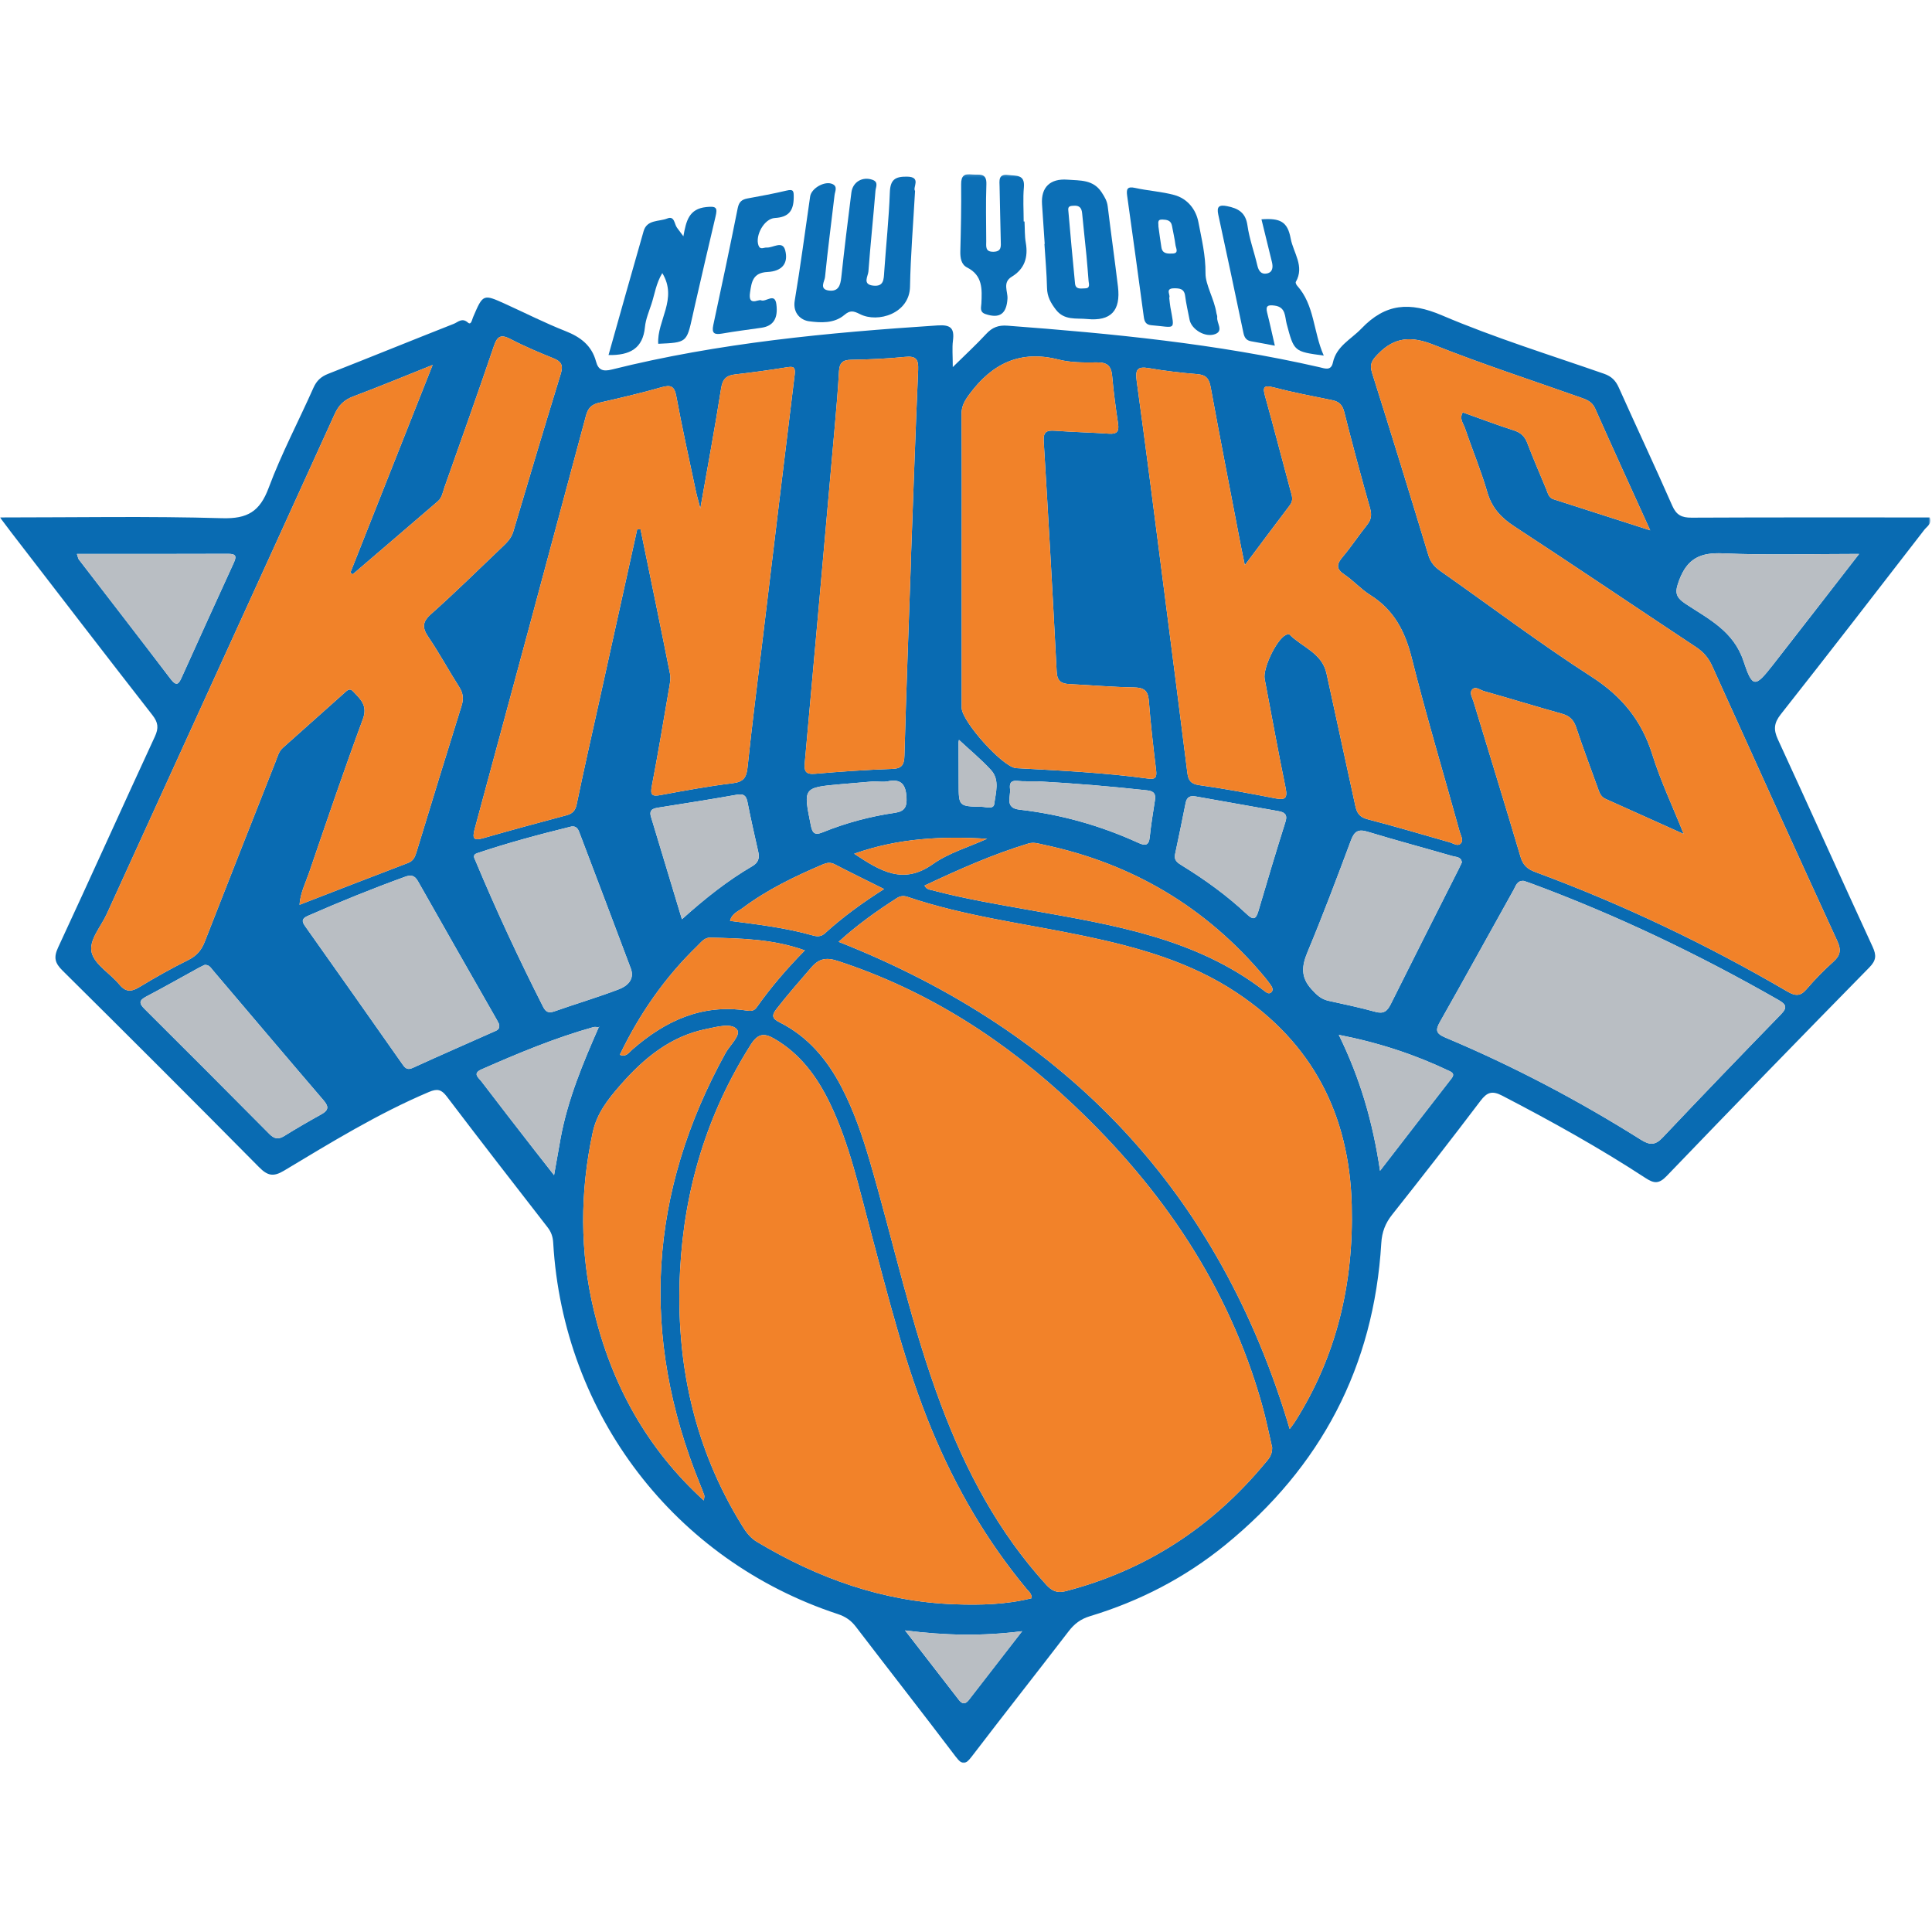<?xml version="1.0" encoding="UTF-8" standalone="no"?>
<svg width="800px" height="800px" viewBox="0 0 800 800" version="1.1" xmlns="http://www.w3.org/2000/svg" xmlns:xlink="http://www.w3.org/1999/xlink" xmlns:sketch="http://www.bohemiancoding.com/sketch/ns">
    <!-- Generator: Sketch 3.4.4 (17249) - http://www.bohemiancoding.com/sketch -->
    <title>knicks</title>
    <desc>Created with Sketch.</desc>
    <defs>
        <path id="path-1" d="M0,1.136 L799.33,1.136 L799.33,659 L0,659"></path>
        <path id="path-3" d="M0,1.136 L799.33,1.136 L799.33,659 L0,659"></path>
    </defs>
    <g id="Page-1" stroke="none" stroke-width="1" fill="none" fill-rule="evenodd" sketch:type="MSPage">
        <g id="knicks" sketch:type="MSArtboardGroup">
            <g id="Page-1" sketch:type="MSLayerGroup" transform="translate(0, 71)">
                <g id="Group-3">
                    <mask id="mask-2" sketch:name="Clip 2" fill="white">
                        <use xlink:href="#path-1"></use>
                    </mask>
                    <g id="Clip-2"></g>
                    <path d="M397.087,235.361 C397.037,235.652 396.913,236.037 396.913,236.421 C396.922,242.112 396.959,247.803 396.965,253.495 C396.975,262.838 396.967,262.897 406.541,263.082 C408.335,263.116 411.41,264.244 411.706,261.883 C412.295,257.207 414.077,251.918 410.344,247.848 C406.282,243.421 401.599,239.562 397.087,235.361 M353.7,282.507 C364.461,289.663 373.947,295.538 386.234,286.839 C392.882,282.13 401.179,279.748 408.732,276.316 C390.18,275.197 372.068,275.996 353.7,282.507 M361.41,252.585 C357.585,252.91 352.899,253.29 348.216,253.711 C332.53,255.115 332.578,255.111 335.734,270.685 C336.347,273.716 337.113,275.083 340.622,273.656 C350.267,269.73 360.307,267.056 370.618,265.557 C374.521,264.989 375.588,263.154 375.371,259.267 C375.072,253.925 373.256,251.355 367.572,252.531 C365.879,252.881 364.053,252.585 361.41,252.585 M374.765,604.122 C382.939,614.672 390.008,623.762 397.033,632.885 C398.506,634.796 399.776,634.739 401.212,632.883 C408.251,623.773 415.314,614.684 423.257,604.443 C406.766,606.528 391.747,606.253 374.765,604.122 M429.408,252.511 C428.413,252.511 425.855,252.559 423.299,252.497 C420.851,252.435 417.694,251.324 418.227,255.691 C418.618,258.895 415.877,263.54 422.144,264.258 C439.262,266.22 455.663,270.836 471.335,277.991 C474.014,279.215 475.71,279.337 476.083,275.654 C476.597,270.579 477.436,265.536 478.216,260.492 C478.614,257.913 478.058,256.605 475.04,256.275 C460.381,254.671 445.7,253.4 429.408,252.511 M366.073,297.135 C358.626,293.42 352.096,290.244 345.656,286.895 C343.843,285.952 342.362,286.227 340.649,286.96 C329.045,291.915 317.707,297.369 307.555,304.958 C305.634,306.395 302.988,307.321 302.3,310.321 C313.944,311.82 325.455,313.197 336.646,316.365 C338.384,316.858 340.011,316.897 341.576,315.474 C348.849,308.858 356.757,303.045 366.073,297.135 M554.364,357.506 C563.28,375.724 568.448,393.602 571.45,413.803 C582.054,400.087 591.509,387.824 601.016,375.604 C602.196,374.087 601.851,373.289 600.259,372.53 C586.056,365.757 571.268,360.812 554.364,357.506 M282.37,309.644 C292.061,300.945 301.289,293.632 311.501,287.673 C313.962,286.237 314.584,284.405 313.992,281.781 C312.439,274.892 310.879,268.002 309.507,261.075 C308.971,258.367 307.89,257.58 305.068,258.083 C294.441,259.98 283.771,261.641 273.109,263.331 C270.796,263.697 268.59,264.011 269.553,267.214 C273.728,281.095 277.933,294.967 282.37,309.644 M486.546,282.841 C486.046,285.314 487.703,286.332 489.453,287.41 C499.017,293.297 508.095,299.856 516.294,307.552 C518.688,309.798 519.971,310.012 521.019,306.435 C524.665,294.002 528.405,281.594 532.296,269.235 C533.267,266.151 531.75,265.306 529.377,264.878 C517.976,262.822 506.565,260.824 495.158,258.796 C492.9,258.395 491.44,258.938 490.943,261.508 C489.564,268.635 488.023,275.732 486.546,282.841 M256.662,365.754 C259.225,366.858 260.365,364.888 261.765,363.661 C275.348,351.766 290.555,344.634 309.167,347.447 C310.794,347.693 312.206,347.71 313.321,346.13 C319.156,337.857 325.746,330.185 333.271,322.525 C319.984,317.788 307.039,317.583 294.118,317.25 C291.699,317.189 290.359,319.123 288.824,320.608 C275.327,333.661 264.796,348.813 256.662,365.754 M31.851,158.372 C32.281,159.658 32.33,160.265 32.641,160.671 C45.331,177.186 58.102,193.64 70.705,210.221 C73.26,213.583 74.136,211.942 75.301,209.365 C82.424,193.615 89.547,177.867 96.756,162.156 C97.966,159.519 97.926,158.314 94.502,158.328 C73.853,158.416 53.205,158.372 31.851,158.372 M769.829,158.366 C749.972,158.366 731.703,158.94 713.494,158.129 C704.16,157.712 698.729,160.185 695.332,169.192 C693.523,173.991 693.517,176.093 697.917,179.006 C707.392,185.279 717.811,190.254 721.941,202.729 C725.686,214.037 726.759,213.749 734.191,204.244 C745.793,189.407 757.304,174.501 769.829,158.366 M84.732,328.549 C84.01,328.904 83.117,329.304 82.261,329.773 C75.023,333.745 67.845,337.83 60.534,341.661 C57.537,343.232 57.523,344.456 59.845,346.764 C77.14,363.963 94.365,381.233 111.539,398.555 C113.542,400.574 115.232,400.933 117.697,399.399 C122.704,396.286 127.815,393.33 132.973,390.471 C135.882,388.859 136.385,387.42 134.024,384.668 C118.661,366.763 103.445,348.733 88.157,330.767 C87.305,329.766 86.597,328.413 84.732,328.549 M382.826,295.701 C383.674,297.325 384.92,297.352 386.045,297.649 C399.547,301.198 413.3,303.502 427.027,305.948 C460.913,311.986 495.019,317.407 523.45,339.243 C524.357,339.939 525.466,340.922 526.509,339.772 C527.442,338.744 526.662,337.56 525.985,336.602 C525.192,335.48 524.342,334.395 523.459,333.343 C499.342,304.606 468.829,286.532 432.167,278.772 C430.113,278.337 428.071,277.605 425.803,278.292 C410.945,282.794 396.849,289.101 382.826,295.701 M236.609,271.24 C223.475,274.481 210.405,277.967 197.57,282.289 C195.462,282.998 196.452,284.377 196.965,285.605 C205.511,306.072 214.882,326.155 224.912,345.935 C226.002,348.085 227.206,348.613 229.582,347.775 C238.456,344.646 247.504,341.985 256.288,338.627 C259.726,337.312 262.902,334.58 261.198,330.018 C254.265,311.463 247.198,292.958 240.184,274.433 C239.553,272.766 239.069,270.944 236.609,271.24 M605.316,286.13 C605.11,283.734 602.95,283.913 601.46,283.481 C589.752,280.094 577.972,276.951 566.314,273.4 C562.37,272.199 560.782,273.265 559.387,277.003 C553.617,292.48 547.786,307.945 541.432,323.188 C539.008,329.002 538.518,333.593 543.059,338.604 C545.147,340.907 547.002,342.724 550.033,343.394 C556.558,344.836 563.112,346.198 569.544,347.986 C573.006,348.949 574.464,347.66 575.904,344.765 C585.191,326.099 594.625,307.505 604.008,288.887 C604.45,288.011 604.85,287.113 605.316,286.13 M206.661,353.085 C206.455,352.684 206.125,351.973 205.739,351.294 C194.832,332.159 183.879,313.05 173.057,293.867 C171.666,291.402 170.117,291.189 167.756,292.044 C154.249,296.935 140.949,302.333 127.795,308.098 C125.683,309.024 124.466,309.869 126.247,312.378 C139.793,331.469 153.253,350.62 166.707,369.776 C167.847,371.4 168.757,372.182 170.984,371.159 C182.064,366.074 193.253,361.228 204.383,356.254 C205.562,355.727 207.144,355.35 206.661,353.085 M291.427,550.322 C291.534,549.318 291.786,548.677 291.62,548.174 C291.069,546.505 290.383,544.88 289.722,543.25 C264.929,482.123 268.551,422.728 300.459,364.992 C302.292,361.675 307.166,357.447 305.038,355.122 C302.662,352.526 296.906,354.188 292.641,355.04 C277.545,358.05 266.492,367.3 256.757,378.459 C251.736,384.215 247.123,389.994 245.403,398.034 C240.126,422.711 240.049,447.263 245.928,471.732 C253.265,502.262 267.771,528.762 291.427,550.322 M377.186,161.699 C377.172,161.699 377.159,161.698 377.144,161.698 C378.129,135.195 379.025,108.689 380.186,82.195 C380.379,77.807 379.355,76.312 374.773,76.776 C367.349,77.526 359.867,77.849 352.404,77.972 C348.847,78.031 347.599,79.357 347.411,82.786 C346.991,90.436 346.325,98.073 345.649,105.706 C341.547,152.084 337.44,198.463 333.24,244.833 C332.919,248.382 333.602,249.75 337.555,249.405 C348.126,248.481 358.727,247.771 369.33,247.392 C373.467,247.245 374.396,245.734 374.505,241.818 C375.247,215.107 376.261,188.405 377.186,161.699 M398.202,161.316 C398.202,181.579 398.189,201.842 398.21,222.105 C398.216,227.689 415.329,246.775 420.801,247.076 C439.067,248.08 457.344,248.935 475.49,251.411 C478.652,251.844 479.051,250.647 478.709,247.842 C477.547,238.282 476.445,228.708 475.705,219.109 C475.371,214.771 473.51,213.707 469.406,213.64 C460.56,213.496 451.726,212.694 442.883,212.274 C439.47,212.112 437.751,211.071 437.549,207.131 C435.918,175.32 434.113,143.517 432.181,111.722 C431.94,107.76 433.428,107.113 436.854,107.364 C444.309,107.911 451.791,108.076 459.249,108.584 C462.442,108.802 463.439,107.697 462.98,104.551 C462.014,97.94 461.091,91.312 460.518,84.658 C460.159,80.481 458.432,78.999 454.199,79.06 C448.907,79.136 443.406,79.18 438.342,77.885 C422.419,73.817 410.82,79.543 401.448,92.196 C399.465,94.872 398.122,97.126 398.143,100.527 C398.273,120.79 398.207,141.052 398.202,161.316 M631.032,293.763 C628.192,293.502 627.696,295.788 626.807,297.377 C616.648,315.549 606.638,333.805 596.376,351.919 C594.392,355.421 594.35,356.893 598.531,358.65 C626.658,370.469 653.584,384.662 679.405,400.899 C683.009,403.167 685.304,403.384 688.433,400.07 C704.625,382.931 720.994,365.962 737.428,349.053 C740.209,346.192 739.646,344.904 736.42,343.06 C703.612,324.302 669.653,308.006 634.199,294.866 C633.095,294.458 631.976,294.092 631.032,293.763 M515.457,163.025 C514.727,159.476 514.266,157.368 513.859,155.249 C509.638,133.252 505.338,111.27 501.298,89.239 C500.652,85.712 499.34,84.217 495.73,83.92 C489.07,83.373 482.408,82.599 475.826,81.459 C470.755,80.582 470.041,82.146 470.707,86.967 C474.683,115.788 478.324,144.656 482.041,173.511 C485.283,198.669 488.503,223.828 491.66,248.996 C492.051,252.109 493.045,253.626 496.62,254.122 C507.132,255.581 517.581,257.545 528.004,259.566 C532.018,260.344 533.258,259.697 532.35,255.286 C529.265,240.271 526.533,225.184 523.67,210.122 C522.846,205.792 528.486,193.959 532.368,191.949 C532.822,191.714 533.693,191.486 533.913,191.708 C539.155,197 547.456,199.337 549.298,207.928 C553.213,226.184 557.289,244.404 561.209,262.659 C561.842,265.603 562.932,267.368 566.229,268.221 C577.648,271.173 588.951,274.568 600.302,277.781 C601.771,278.196 603.472,279.525 604.73,278.39 C606.238,277.03 604.887,275.076 604.457,273.521 C597.805,249.465 590.616,225.547 584.539,201.35 C581.767,190.311 577.116,181.47 567.345,175.359 C563.537,172.979 560.465,169.443 556.719,166.94 C553.09,164.515 553.466,162.56 556.004,159.566 C559.56,155.372 562.57,150.719 566.021,146.43 C567.808,144.21 568.103,142.236 567.309,139.437 C563.554,126.203 559.985,112.91 556.613,99.573 C555.866,96.62 554.449,95.276 551.622,94.699 C543.533,93.047 535.406,91.5 527.425,89.413 C522.899,88.23 522.9,89.643 523.908,93.269 C527.488,106.146 530.838,119.086 534.318,131.989 C534.882,134.08 535.747,136.031 534.156,138.125 C528.116,146.076 522.157,154.088 515.457,163.025 M263.854,148.173 L265.233,148.182 C269.326,168.123 273.472,188.054 277.438,208.021 C277.842,210.054 277.339,212.326 276.978,214.44 C274.692,227.803 272.47,241.178 269.904,254.488 C269.161,258.346 270.102,258.854 273.649,258.195 C283.503,256.366 293.377,254.548 303.318,253.33 C307.741,252.79 309.082,251.141 309.534,246.831 C311.442,228.658 313.774,210.53 315.959,192.386 C320.307,156.284 324.621,120.177 329.069,84.088 C329.504,80.569 328.121,80.714 325.482,81.137 C318.496,82.257 311.481,83.231 304.451,84.03 C300.796,84.446 299.211,85.896 298.599,89.804 C296.073,105.919 293.081,121.959 289.994,139.536 C289.113,136.137 288.549,134.272 288.148,132.373 C285.394,119.309 282.479,106.273 280.053,93.146 C279.254,88.824 277.783,88.244 273.798,89.387 C265.303,91.826 256.671,93.805 248.047,95.769 C244.985,96.467 243.472,98.012 242.656,101.061 C227.357,158.179 211.995,215.282 196.529,272.356 C195.378,276.605 196.44,277.119 200.291,276.013 C211.624,272.758 223.004,269.666 234.399,266.638 C236.966,265.957 238.22,264.819 238.796,262.027 C241.74,247.792 244.975,233.617 248.112,219.421 C253.358,195.672 258.606,171.923 263.854,148.173 M347.254,318.985 C442.169,356.484 505.014,422.764 534.033,520.719 C534.793,519.686 535.537,518.789 536.158,517.813 C553.576,490.374 560.561,460.275 559.723,427.976 C558.749,390.471 543.476,360.938 512.066,340.035 C492.861,327.254 471.125,321.213 448.9,316.551 C424.485,311.429 399.6,308.434 375.836,300.382 C374.223,299.836 372.837,299.945 371.374,300.881 C362.93,306.281 354.809,312.094 347.254,318.985 M427.225,590.775 C427.19,588.8 425.955,587.975 425.113,586.962 C408.643,567.15 395.854,545.165 385.979,521.41 C374.775,494.46 367.878,466.204 360.333,438.134 C355.594,420.505 351.695,402.569 343.724,385.995 C338.461,375.052 331.503,365.42 320.633,359.113 C316.201,356.542 313.707,357.105 310.82,361.665 C292.724,390.257 283.32,421.555 281.599,455.133 C279.663,492.949 287.293,528.593 307.5,561.085 C309.065,563.601 310.778,565.852 313.447,567.45 C338.662,582.539 365.596,592.217 395.199,593.292 C405.955,593.682 416.73,593.436 427.225,590.775 M683.316,148.599 C675.199,130.705 667.749,114.454 660.495,98.116 C659.27,95.358 657.101,94.522 654.689,93.667 C634.312,86.449 613.721,79.763 593.651,71.774 C584.473,68.12 577.601,68.415 570.618,75.567 C568.096,78.15 567.002,79.783 568.152,83.419 C576.093,108.521 583.836,133.684 591.466,158.881 C592.406,161.981 594.171,163.853 596.678,165.611 C617.448,180.186 637.725,195.522 659.043,209.238 C671.637,217.339 679.817,227.407 684.231,241.552 C687.585,252.302 692.467,262.575 697.186,274.346 C685.494,269.086 675.157,264.418 664.799,259.792 C662.735,258.869 662.22,256.995 661.555,255.136 C658.577,246.813 655.422,238.548 652.642,230.159 C651.598,227.002 649.856,225.401 646.703,224.521 C635.913,221.511 625.204,218.206 614.422,215.164 C612.854,214.721 610.921,212.968 609.546,214.583 C608.391,215.94 609.67,217.931 610.165,219.563 C616.661,240.99 623.279,262.38 629.641,283.848 C630.659,287.282 632.508,288.895 635.741,290.092 C671.968,303.496 706.718,320.054 740.061,339.531 C743.309,341.429 745.421,341.673 748.028,338.63 C751.472,334.606 755.203,330.781 759.146,327.244 C762.116,324.58 762.469,322.316 760.765,318.606 C743.371,280.75 726.156,242.811 709.009,204.844 C707.483,201.468 705.42,199.017 702.33,196.972 C677.239,180.365 652.326,163.488 627.14,147.028 C621.61,143.413 617.772,139.384 615.88,132.874 C613.253,123.833 609.603,115.094 606.561,106.168 C605.922,104.293 604.181,102.453 605.69,99.755 C612.72,102.26 619.677,104.915 626.759,107.179 C629.674,108.111 631.349,109.604 632.431,112.466 C634.86,118.896 637.635,125.194 640.258,131.55 C640.926,133.167 641.25,135.08 643.204,135.711 C656.053,139.864 668.915,143.978 683.316,148.599 M179.142,80.117 C167.176,84.896 156.823,89.193 146.334,93.13 C142.566,94.545 140.301,96.676 138.606,100.403 C107.21,169.466 75.644,238.451 44.197,307.49 C41.77,312.818 36.6,318.424 37.995,323.56 C39.357,328.572 45.677,332.116 49.403,336.648 C52.165,340.008 54.502,339.682 57.869,337.64 C64.419,333.668 71.121,329.906 77.982,326.502 C81.438,324.788 83.414,322.444 84.782,318.938 C94.484,294.038 104.335,269.197 114.131,244.335 C114.921,242.331 115.424,240.173 117.12,238.658 C125.627,231.056 134.142,223.461 142.662,215.873 C143.683,214.963 144.772,213.756 146.149,215.225 C149.17,218.454 152.387,221.028 150.251,226.796 C142.471,247.796 135.286,269.019 128.034,290.211 C126.555,294.531 124.363,298.714 124.028,303.658 C139.282,297.757 154.096,291.985 168.952,286.327 C171.366,285.407 171.932,283.572 172.584,281.434 C178.711,261.331 184.877,241.239 191.145,221.179 C192.037,218.321 191.77,216.013 190.147,213.467 C185.814,206.671 181.981,199.549 177.458,192.888 C174.785,188.952 174.752,186.581 178.567,183.195 C188.564,174.326 198.074,164.911 207.765,155.699 C209.751,153.812 211.689,151.994 212.536,149.138 C219.012,127.282 225.547,105.443 232.239,83.652 C233.282,80.26 232.415,78.685 229.261,77.402 C223.255,74.96 217.241,72.455 211.503,69.454 C207.541,67.381 205.965,68.014 204.508,72.311 C197.879,91.847 190.935,111.277 184.063,130.732 C183.352,132.748 183.056,135.053 181.335,136.537 C169.603,146.65 157.829,156.715 146.069,166.795 C145.736,166.576 145.406,166.357 145.074,166.138 C156.237,137.952 167.399,109.766 179.142,80.117 M526.787,528.417 C525.516,523.011 524.27,516.636 522.509,510.407 C508.7,461.532 481.174,421.166 444.653,386.621 C416.307,359.809 384.144,339.032 346.735,326.857 C342.1,325.349 339.12,325.939 335.975,329.573 C331.082,335.226 326.164,340.838 321.569,346.745 C319.419,349.508 319.691,350.759 322.865,352.353 C334.568,358.231 342.549,367.773 348.497,379.22 C353.69,389.219 357.266,399.819 360.402,410.595 C370.117,443.975 377.413,478.058 389.667,510.701 C399.908,537.984 413.328,563.373 433.114,585.097 C435.489,587.704 437.625,588.811 441.256,587.869 C474.567,579.221 501.887,561.316 523.777,534.935 C525.133,533.302 526.812,531.783 526.787,528.417 M248.032,354.376 C247.257,354.342 246.425,354.107 245.716,354.305 C229.76,358.776 214.523,365.143 199.388,371.804 C195.508,373.512 198.161,375.241 199.247,376.669 C206.512,386.219 213.89,395.684 221.243,405.167 C223.692,408.328 226.175,411.462 229.428,415.611 C230.497,409.567 231.281,404.994 232.118,400.432 C235.084,384.264 241.389,369.239 247.949,354.302 C248.012,354.176 248.075,354.052 248.139,353.927 C248.103,354.077 248.068,354.226 248.032,354.376 M-0.001,143.268 C31.771,143.268 61.884,142.696 91.956,143.577 C102.489,143.886 107.586,140.828 111.245,131.016 C116.522,116.868 123.644,103.413 129.79,89.578 C131.093,86.644 132.915,84.961 135.885,83.794 C153.263,76.969 170.553,69.917 187.926,63.08 C189.648,62.404 191.318,60.402 193.783,62.594 C195.094,63.759 195.451,61.364 195.859,60.411 C200.023,50.688 200.008,50.666 209.4,54.93 C217.635,58.669 225.722,62.779 234.126,66.089 C240.376,68.552 245.012,72.031 246.804,78.703 C247.749,82.221 249.635,82.941 253.368,82.008 C297.644,70.945 342.856,66.726 388.248,63.75 C393.671,63.394 395.251,64.89 394.598,70.035 C394.206,73.123 394.526,76.303 394.526,81.002 C399.732,75.878 404.238,71.739 408.373,67.26 C410.866,64.56 413.427,63.577 417.14,63.856 C460.518,67.115 503.763,71.314 546.279,81.033 C548.513,81.544 551.159,82.731 551.924,79.135 C553.38,72.296 559.439,69.54 563.708,65.073 C573.702,54.609 583.718,53.88 597.089,59.581 C618.93,68.894 641.744,75.937 664.206,83.767 C667.3,84.844 669.007,86.585 670.31,89.49 C677.624,105.816 685.251,122.003 692.438,138.385 C694.152,142.291 696.356,143.375 700.434,143.355 C733.305,143.198 766.177,143.268 799.062,143.268 C800.088,145.883 797.898,146.979 796.832,148.359 C777.1,173.888 757.382,199.429 737.397,224.761 C734.529,228.398 734.317,231.115 736.198,235.194 C749.373,263.753 762.226,292.461 775.399,321.021 C777.051,324.603 776.922,326.672 774.038,329.611 C745.924,358.259 717.931,387.028 690.122,415.97 C686.908,419.316 684.876,419.08 681.369,416.786 C662.256,404.29 642.317,393.218 622.048,382.701 C617.787,380.49 615.731,381.282 612.99,384.904 C600.997,400.743 588.783,416.418 576.438,431.986 C573.606,435.558 572.235,439.212 571.963,443.735 C568.89,494.908 546.982,536.46 507.351,568.736 C490.695,582.303 471.871,592.019 451.319,598.233 C447.472,599.396 444.858,601.404 442.487,604.494 C429.187,621.813 415.658,638.956 402.405,656.311 C399.801,659.722 398.495,660.039 395.735,656.392 C382.082,638.354 368.123,620.547 354.383,602.576 C352.374,599.948 350.067,598.383 346.906,597.343 C279.471,575.169 233.2,514.782 229.071,443.623 C228.927,441.147 228.272,439.173 226.742,437.203 C212.74,419.184 198.757,401.147 184.957,382.973 C182.727,380.037 180.961,379.747 177.636,381.155 C156.541,390.089 137.102,402.057 117.549,413.783 C113.11,416.445 110.711,415.779 107.263,412.294 C80.275,385.014 53.133,357.882 25.87,330.874 C22.734,327.767 22.135,325.482 24.058,321.341 C37.562,292.293 50.684,263.067 64.133,233.993 C65.767,230.459 65.507,228.176 63.108,225.1 C43.508,199.973 24.108,174.69 4.652,149.451 C3.368,147.787 2.123,146.093 -0.001,143.268" id="Fill-1" fill="#096BB2" sketch:type="MSShapeGroup" mask="url(#mask-2)"></path>
                </g>
                <path d="M378.91,8.047 C378.144,21.82 377.055,34.762 376.818,47.718 C376.615,58.829 363.519,62.847 356.105,59.081 C353.315,57.664 351.978,57.436 349.612,59.435 C345.377,63.015 339.754,62.665 334.976,62.027 C331.766,61.599 328.192,58.799 329.083,53.485 C331.487,39.155 333.359,24.735 335.464,10.354 C335.962,6.938 341.523,3.777 344.688,5.2 C346.962,6.222 345.751,8.233 345.568,9.809 C344.252,21.126 342.735,32.422 341.622,43.757 C341.453,45.478 339.067,48.794 343.243,49.309 C347.166,49.795 348.001,47.183 348.362,43.824 C349.62,32.106 351.061,20.407 352.541,8.715 C353.102,4.294 357.18,1.989 361.299,3.462 C363.908,4.395 362.635,6.485 362.516,7.956 C361.611,19.117 360.42,30.254 359.594,41.419 C359.45,43.377 356.982,46.762 361.57,47.274 C366.019,47.772 365.925,44.648 366.137,41.561 C366.888,30.584 368.075,19.627 368.466,8.641 C368.653,3.381 370.646,2.081 375.55,2.142 C381.777,2.22 377.724,6.735 378.91,8.047" id="Fill-4" fill="#0C6FB6" sketch:type="MSShapeGroup"></path>
                <path d="M479.666,22.7 C480.091,25.708 480.457,28.609 480.923,31.493 C481.36,34.202 483.663,34.035 485.494,33.987 C488.304,33.914 486.905,31.758 486.746,30.502 C486.406,27.804 485.775,25.143 485.281,22.462 C484.86,20.175 483.093,19.969 481.289,19.91 C478.95,19.832 479.803,21.619 479.666,22.7 M484.156,52.295 C484.344,53.861 484.427,55.042 484.634,56.201 C486.436,66.27 486.927,64.488 476.824,63.675 C474.631,63.499 473.91,62.372 473.631,60.288 C471.396,43.544 469.068,26.813 466.736,10.081 C466.368,7.443 466.652,6.06 470.013,6.811 C475.374,8.009 480.956,8.306 486.238,9.746 C491.734,11.244 495.238,15.737 496.235,20.989 C497.552,27.919 499.246,34.724 499.172,42.147 C499.123,46.948 502.816,52.834 503.682,58.599 C503.77,59.182 504.099,59.776 504.025,60.325 C503.701,62.695 506.765,65.937 503.236,67.316 C499.039,68.957 493.32,65.352 492.565,61.357 C491.946,58.077 491.159,54.82 490.739,51.516 C490.355,48.496 488.378,48.365 486.099,48.386 C482.238,48.423 484.85,51.258 484.156,52.295" id="Fill-6" fill="#0C6FB6" sketch:type="MSShapeGroup"></path>
                <path d="M251.977,76.019 C256.893,58.615 261.629,41.63 266.514,24.687 C267.906,19.857 272.888,20.831 276.296,19.47 C279.381,18.239 279.179,21.81 280.358,23.33 C281.039,24.207 281.688,25.112 282.975,26.845 C284.123,20.48 285.245,15.486 292.422,14.739 C296.607,14.303 297.181,14.932 296.29,18.663 C293.371,30.877 290.595,43.125 287.769,55.361 C287.415,56.889 287.081,58.422 286.742,59.953 C284.33,70.833 284.33,70.833 272.557,71.358 C271.96,61.762 280.768,52.768 274.241,42.085 C271.661,46.351 271.111,50.739 269.776,54.817 C268.74,57.985 267.372,61.165 267.059,64.425 C266.211,73.264 260.88,76.188 251.977,76.019" id="Fill-8" fill="#0C6FB6" sketch:type="MSShapeGroup"></path>
                <path d="M548.14,76.242 C535.762,74.572 535.835,74.553 532.782,63.096 C531.989,60.122 532.506,56.123 527.747,55.535 C525.231,55.225 523.937,55.454 524.695,58.439 C525.79,62.743 526.718,67.088 527.885,72.14 C524.159,71.443 521.139,70.847 518.106,70.325 C516.082,69.975 515.288,68.834 514.869,66.81 C511.479,50.473 507.972,34.16 504.457,17.849 C503.754,14.585 504.75,13.696 508.08,14.356 C512.719,15.277 515.793,16.979 516.547,22.351 C517.332,27.953 519.354,33.372 520.636,38.918 C521.163,41.194 522.258,42.708 524.564,42.249 C527.03,41.759 527.19,39.632 526.692,37.556 C525.276,31.641 523.802,25.738 522.345,19.811 C530.199,19.249 533.155,20.821 534.445,27.778 C535.537,33.663 540.294,39.231 536.567,45.73 C536.382,46.051 536.763,46.901 537.115,47.293 C544.385,55.373 543.731,66.296 548.14,76.242" id="Fill-10" fill="#0C6FB6" sketch:type="MSShapeGroup"></path>
                <path d="M450.761,45.409 C450.471,41.89 450.223,38.367 449.879,34.853 C449.307,28.992 448.632,23.141 448.086,17.279 C447.888,15.149 446.982,14.051 444.75,14.185 C443.546,14.257 442.194,14.193 442.343,15.897 C443.232,26.065 444.144,36.232 445.145,46.391 C445.404,49.025 447.657,48.41 449.296,48.405 C451.453,48.398 450.929,46.706 450.761,45.409 M432.59,30.016 C432.221,24.536 431.851,19.055 431.481,13.575 C431.005,6.533 434.855,2.845 442.034,3.401 C447.258,3.806 452.684,3.28 456.196,8.689 C457.401,10.546 458.408,12.185 458.68,14.434 C460.024,25.53 461.596,36.6 462.925,47.699 C464.118,57.669 460.013,62.085 450.11,61.098 C445.671,60.656 440.705,61.799 437.184,57.181 C435.062,54.399 433.625,51.813 433.547,48.238 C433.413,42.161 432.857,36.095 432.478,30.024 C432.515,30.021 432.553,30.018 432.59,30.016" id="Fill-12" fill="#0C6FB6" sketch:type="MSShapeGroup"></path>
                <g id="Group-16">
                    <mask id="mask-4" sketch:name="Clip 15" fill="white">
                        <use xlink:href="#path-3"></use>
                    </mask>
                    <g id="Clip-15"></g>
                    <path d="M424.231,20.716 C424.387,23.661 424.261,26.655 424.759,29.541 C425.795,35.55 424.286,40.346 418.932,43.598 C415.01,45.979 417.359,49.665 417.175,52.68 C416.793,58.918 413.987,61.04 408.072,59.052 C405.525,58.196 406.297,56.23 406.367,54.683 C406.637,48.778 406.998,43.073 400.429,39.745 C398.036,38.532 397.577,35.818 397.65,33.043 C397.897,23.802 398.087,14.553 397.99,5.311 C397.954,1.771 399.303,0.818 402.543,1.222 C405.274,1.563 408.622,0.265 408.44,5.284 C408.154,13.143 408.351,21.022 408.378,28.893 C408.385,30.985 407.856,33.343 411.398,33.253 C414.82,33.166 414.438,30.918 414.394,28.769 C414.245,21.298 414.035,13.828 413.91,6.357 C413.868,3.868 413.245,0.888 417.553,1.47 C420.754,1.904 424.469,1.104 423.97,6.563 C423.542,11.243 423.881,15.994 423.881,20.713 C423.998,20.715 424.114,20.715 424.231,20.716" id="Fill-14" fill="#0C6FB6" sketch:type="MSShapeGroup" mask="url(#mask-4)"></path>
                </g>
                <path d="M313.661,53.479 C314.286,53.396 314.753,53.18 315.053,53.32 C317.119,54.289 320.803,49.973 321.471,54.932 C322.285,60.981 320.099,64.025 315.294,64.717 C309.854,65.5 304.396,66.187 298.982,67.126 C295.894,67.662 294.604,67.116 295.358,63.617 C298.83,47.51 302.246,31.389 305.463,15.229 C305.982,12.619 307.143,11.612 309.522,11.175 C314.926,10.179 320.339,9.196 325.68,7.919 C328.627,7.215 328.684,8.155 328.664,10.775 C328.623,16.25 326.594,18.951 320.833,19.274 C316.441,19.522 312.645,26.516 314.045,30.549 C314.772,32.643 316.228,31.428 317.427,31.513 C320.09,31.701 324.035,28.421 325.139,32.656 C326.543,38.033 323.83,41.324 317.809,41.624 C311.727,41.927 311.222,45.726 310.576,50.123 C310.159,52.954 310.738,54.381 313.661,53.479" id="Fill-17" fill="#0C6FB6" sketch:type="MSShapeGroup"></path>
                <path d="M526.787,528.417 C526.812,531.782 525.132,533.302 523.777,534.934 C501.886,561.317 474.567,579.222 441.255,587.868 C437.625,588.81 435.49,587.705 433.114,585.096 C413.327,563.373 399.908,537.984 389.667,510.7 C377.412,478.057 370.117,443.974 360.402,410.595 C357.266,399.819 353.691,389.218 348.497,379.22 C342.55,367.773 334.568,358.231 322.865,352.352 C319.691,350.758 319.419,349.508 321.568,346.745 C326.164,340.839 331.082,335.225 335.974,329.573 C339.12,325.938 342.101,325.35 346.735,326.858 C384.143,339.033 416.308,359.809 444.653,386.621 C481.175,421.166 508.7,461.532 522.51,510.407 C524.27,516.637 525.515,523.012 526.787,528.417" id="Fill-19" fill="#F28229" sketch:type="MSShapeGroup"></path>
                <path d="M179.142,80.118 C167.399,109.767 156.237,137.953 145.074,166.137 C145.406,166.357 145.737,166.575 146.069,166.795 C157.829,156.715 169.603,146.651 181.335,136.538 C183.057,135.053 183.352,132.748 184.064,130.732 C190.934,111.277 197.88,91.847 204.508,72.31 C205.965,68.015 207.54,67.382 211.503,69.454 C217.242,72.455 223.255,74.96 229.262,77.403 C232.416,78.685 233.282,80.261 232.24,83.652 C225.548,105.443 219.012,127.281 212.536,149.137 C211.689,151.995 209.751,153.811 207.766,155.699 C198.075,164.911 188.563,174.326 178.568,183.196 C174.751,186.582 174.785,188.952 177.458,192.888 C181.98,199.549 185.815,206.672 190.147,213.467 C191.771,216.013 192.038,218.321 191.145,221.179 C184.878,241.238 178.712,261.331 172.584,281.434 C171.932,283.573 171.366,285.407 168.952,286.327 C154.095,291.985 139.282,297.758 124.027,303.658 C124.363,298.714 126.556,294.531 128.034,290.211 C135.286,269.019 142.472,247.797 150.251,226.796 C152.387,221.028 149.171,218.454 146.149,215.226 C144.773,213.755 143.683,214.963 142.662,215.872 C134.142,223.461 125.627,231.056 117.119,238.658 C115.424,240.172 114.921,242.331 114.132,244.335 C104.335,269.197 94.485,294.039 84.782,318.938 C83.415,322.444 81.438,324.789 77.983,326.502 C71.122,329.906 64.419,333.667 57.869,337.64 C54.501,339.682 52.165,340.008 49.402,336.648 C45.677,332.117 39.357,328.571 37.996,323.56 C36.6,318.424 41.77,312.817 44.196,307.49 C75.644,238.451 107.21,169.466 138.607,100.404 C140.3,96.676 142.566,94.544 146.334,93.13 C156.822,89.192 167.176,84.896 179.142,80.118" id="Fill-21" fill="#F18229" sketch:type="MSShapeGroup"></path>
                <path d="M683.317,148.599 C668.916,143.978 656.053,139.864 643.203,135.712 C641.25,135.08 640.926,133.167 640.259,131.55 C637.634,125.194 634.859,118.896 632.431,112.466 C631.349,109.603 629.673,108.111 626.758,107.179 C619.677,104.916 612.721,102.26 605.691,99.755 C604.182,102.452 605.921,104.292 606.56,106.168 C609.603,115.094 613.254,123.833 615.88,132.874 C617.771,139.384 621.609,143.413 627.141,147.028 C652.326,163.488 677.239,180.364 702.33,196.972 C705.42,199.017 707.483,201.468 709.008,204.844 C726.156,242.812 743.37,280.75 760.764,318.606 C762.469,322.316 762.116,324.58 759.147,327.243 C755.203,330.781 751.473,334.606 748.027,338.63 C745.421,341.674 743.31,341.428 740.061,339.531 C706.718,320.054 671.967,303.496 635.741,290.091 C632.508,288.895 630.66,287.282 629.641,283.847 C623.279,262.382 616.662,240.99 610.165,219.563 C609.671,217.931 608.391,215.94 609.547,214.583 C610.92,212.968 612.853,214.721 614.422,215.164 C625.204,218.206 635.912,221.511 646.703,224.521 C649.856,225.401 651.597,227.002 652.643,230.159 C655.422,238.548 658.577,246.812 661.555,255.136 C662.22,256.995 662.734,258.869 664.8,259.792 C675.156,264.418 685.495,269.086 697.186,274.346 C692.468,262.575 687.585,252.302 684.231,241.552 C679.818,227.407 671.637,217.34 659.044,209.238 C637.724,195.521 617.449,180.186 596.678,165.611 C594.172,163.853 592.405,161.981 591.467,158.881 C583.837,133.684 576.093,108.52 568.152,83.419 C567.001,79.783 568.097,78.15 570.618,75.567 C577.601,68.415 584.474,68.119 593.651,71.773 C613.721,79.763 634.311,86.449 654.689,93.667 C657.101,94.522 659.269,95.358 660.495,98.116 C667.748,114.454 675.2,130.704 683.317,148.599" id="Fill-23" fill="#F18229" sketch:type="MSShapeGroup"></path>
                <path d="M427.226,590.774 C416.73,593.435 405.955,593.682 395.2,593.291 C365.596,592.218 338.662,582.538 313.447,567.451 C310.778,565.853 309.065,563.602 307.5,561.084 C287.293,528.593 279.663,492.948 281.6,455.133 C283.32,421.554 292.724,390.257 310.82,361.666 C313.707,357.106 316.202,356.543 320.633,359.114 C331.503,365.419 338.461,375.051 343.724,385.996 C351.695,402.57 355.594,420.506 360.333,438.134 C367.878,466.205 374.775,494.46 385.979,521.411 C395.854,545.165 408.644,567.151 425.113,586.961 C425.955,587.976 427.19,588.8 427.226,590.774" id="Fill-25" fill="#F28229" sketch:type="MSShapeGroup"></path>
                <path d="M347.254,318.985 C354.81,312.093 362.93,306.281 371.373,300.882 C372.837,299.945 374.223,299.835 375.836,300.382 C399.6,308.434 424.485,311.429 448.9,316.551 C471.125,321.214 492.861,327.255 512.066,340.035 C543.476,360.938 558.749,390.471 559.723,427.977 C560.561,460.276 553.576,490.374 536.158,517.813 C535.537,518.789 534.793,519.686 534.033,520.718 C505.015,422.764 442.169,356.485 347.254,318.985" id="Fill-27" fill="#F28229" sketch:type="MSShapeGroup"></path>
                <path d="M263.854,148.173 C258.606,171.923 253.358,195.671 248.112,219.421 C244.976,233.617 241.74,247.791 238.797,262.027 C238.22,264.819 236.966,265.956 234.4,266.639 C223.005,269.666 211.624,272.758 200.291,276.013 C196.44,277.119 195.378,276.604 196.529,272.356 C211.994,215.282 227.357,158.18 242.656,101.061 C243.472,98.012 244.985,96.467 248.047,95.769 C256.67,93.805 265.303,91.826 273.798,89.387 C277.783,88.244 279.254,88.824 280.053,93.147 C282.479,106.273 285.394,119.309 288.148,132.373 C288.549,134.273 289.113,136.138 289.994,139.537 C293.081,121.959 296.073,105.919 298.599,89.804 C299.211,85.896 300.796,84.446 304.451,84.03 C311.481,83.23 318.496,82.257 325.483,81.136 C328.121,80.714 329.503,80.568 329.069,84.088 C324.621,120.177 320.307,156.284 315.959,192.386 C313.774,210.53 311.442,228.658 309.535,246.831 C309.082,251.141 307.741,252.789 303.318,253.332 C293.377,254.549 283.503,256.366 273.649,258.195 C270.102,258.854 269.161,258.346 269.904,254.488 C272.47,241.178 274.693,227.803 276.978,214.44 C277.34,212.327 277.842,210.054 277.438,208.021 C273.472,188.055 269.327,168.123 265.233,148.182 L263.854,148.173 Z" id="Fill-29" fill="#F18229" sketch:type="MSShapeGroup"></path>
                <path d="M515.457,163.025 C522.156,154.088 528.117,146.076 534.155,138.126 C535.746,136.03 534.882,134.081 534.318,131.99 C530.838,119.085 527.488,106.145 523.909,93.269 C522.901,89.643 522.899,88.229 527.424,89.413 C535.407,91.5 543.532,93.047 551.623,94.699 C554.448,95.275 555.866,96.619 556.613,99.573 C559.986,112.911 563.553,126.202 567.31,139.436 C568.104,142.235 567.808,144.21 566.022,146.429 C562.569,150.719 559.56,155.372 556.003,159.567 C553.466,162.559 553.091,164.515 556.72,166.94 C560.465,169.443 563.538,172.978 567.345,175.36 C577.115,181.47 581.768,190.312 584.539,201.349 C590.616,225.547 597.805,249.466 604.457,273.521 C604.887,275.076 606.238,277.03 604.729,278.391 C603.473,279.525 601.771,278.196 600.302,277.78 C588.951,274.568 577.647,271.173 566.229,268.22 C562.933,267.368 561.842,265.603 561.21,262.659 C557.288,244.405 553.212,226.184 549.297,207.928 C547.455,199.337 539.155,197 533.912,191.708 C533.692,191.486 532.822,191.714 532.367,191.95 C528.487,193.959 522.845,205.791 523.669,210.123 C526.532,225.183 529.264,240.271 532.351,255.286 C533.257,259.698 532.018,260.344 528.005,259.566 C517.581,257.546 507.133,255.581 496.62,254.121 C493.046,253.625 492.051,252.109 491.661,248.996 C488.503,223.829 485.283,198.669 482.042,173.512 C478.324,144.655 474.683,115.788 470.706,86.967 C470.042,82.146 470.756,80.581 475.825,81.46 C482.407,82.6 489.07,83.374 495.729,83.92 C499.341,84.216 500.651,85.711 501.299,89.239 C505.338,111.27 509.638,133.252 513.86,155.249 C514.266,157.368 514.726,159.476 515.457,163.025" id="Fill-31" fill="#F18229" sketch:type="MSShapeGroup"></path>
                <path d="M631.031,293.763 C631.976,294.091 633.095,294.458 634.198,294.867 C669.652,308.006 703.613,324.301 736.42,343.06 C739.646,344.905 740.208,346.192 737.428,349.054 C720.994,365.961 704.624,382.932 688.433,400.071 C685.304,403.384 683.009,403.166 679.405,400.9 C653.584,384.661 626.658,370.47 598.53,358.65 C594.35,356.892 594.392,355.422 596.376,351.919 C606.638,333.806 616.648,315.55 626.807,297.377 C627.696,295.787 628.192,293.503 631.031,293.763" id="Fill-33" fill="#B9BEC3" sketch:type="MSShapeGroup"></path>
                <path d="M398.205,161.316 C398.207,141.053 398.273,120.79 398.143,100.527 C398.122,97.126 399.465,94.871 401.448,92.195 C410.82,79.543 422.42,73.818 438.342,77.886 C443.406,79.179 448.906,79.136 454.199,79.06 C458.433,78.999 460.159,80.481 460.518,84.658 C461.091,91.312 462.013,97.941 462.98,104.551 C463.439,107.697 462.442,108.801 459.249,108.584 C451.792,108.077 444.309,107.911 436.854,107.364 C433.428,107.113 431.94,107.76 432.182,111.723 C434.114,143.517 435.918,175.32 437.549,207.131 C437.751,211.07 439.47,212.112 442.883,212.274 C451.727,212.694 460.56,213.496 469.406,213.64 C473.51,213.708 475.371,214.772 475.705,219.108 C476.444,228.707 477.548,238.283 478.709,247.842 C479.051,250.648 478.652,251.843 475.49,251.412 C457.344,248.935 439.067,248.079 420.801,247.076 C415.33,246.776 398.216,227.688 398.21,222.104 C398.189,201.842 398.202,181.578 398.205,161.316" id="Fill-35" fill="#F18229" sketch:type="MSShapeGroup"></path>
                <path d="M377.186,161.699 C376.261,188.404 375.247,215.107 374.505,241.818 C374.396,245.734 373.467,247.245 369.33,247.392 C358.727,247.772 348.126,248.481 337.555,249.405 C333.602,249.75 332.919,248.382 333.24,244.833 C337.44,198.464 341.548,152.084 345.649,105.706 C346.325,98.073 346.992,90.436 347.411,82.787 C347.599,79.357 348.847,78.031 352.404,77.972 C359.867,77.849 367.35,77.526 374.773,76.776 C379.356,76.312 380.379,77.807 380.186,82.194 C379.025,108.688 378.129,135.195 377.145,161.698 C377.159,161.698 377.172,161.699 377.186,161.699" id="Fill-37" fill="#F18229" sketch:type="MSShapeGroup"></path>
                <path d="M291.428,550.322 C267.771,528.763 253.266,502.262 245.929,471.732 C240.048,447.263 240.126,422.711 245.404,398.035 C247.123,389.995 251.736,384.215 256.756,378.46 C266.491,367.299 277.544,358.05 292.642,355.039 C296.906,354.189 302.661,352.526 305.039,355.122 C307.166,357.447 302.291,361.674 300.458,364.992 C268.551,422.727 264.929,482.122 289.722,543.25 C290.383,544.881 291.069,546.505 291.619,548.174 C291.786,548.677 291.533,549.318 291.428,550.322" id="Fill-39" fill="#F18229" sketch:type="MSShapeGroup"></path>
                <path d="M206.66,353.085 C207.145,355.351 205.562,355.727 204.384,356.254 C193.253,361.228 182.063,366.074 170.985,371.159 C168.758,372.182 167.846,371.4 166.706,369.776 C153.253,350.62 139.792,331.469 126.246,312.378 C124.467,309.868 125.683,309.024 127.795,308.098 C140.95,302.334 154.25,296.935 167.756,292.044 C170.118,291.188 171.667,291.402 173.057,293.867 C183.878,313.05 194.831,332.159 205.738,351.293 C206.126,351.972 206.454,352.685 206.66,353.085" id="Fill-41" fill="#B9BEC3" sketch:type="MSShapeGroup"></path>
                <path d="M605.316,286.131 C604.85,287.113 604.449,288.011 604.007,288.887 C594.626,307.506 585.19,326.098 575.905,344.765 C574.464,347.66 573.007,348.948 569.545,347.986 C563.112,346.198 556.558,344.836 550.033,343.394 C547.002,342.724 545.147,340.907 543.059,338.604 C538.519,333.593 539.008,329.002 541.431,323.188 C547.785,307.945 553.617,292.48 559.387,277.003 C560.781,273.264 562.371,272.199 566.314,273.401 C577.971,276.951 589.752,280.094 601.46,283.482 C602.95,283.913 605.111,283.734 605.316,286.131" id="Fill-43" fill="#B9BEC3" sketch:type="MSShapeGroup"></path>
                <path d="M236.609,271.24 C239.068,270.944 239.552,272.766 240.184,274.434 C247.198,292.958 254.265,311.463 261.197,330.019 C262.901,334.58 259.727,337.313 256.287,338.627 C247.505,341.985 238.456,344.646 229.582,347.775 C227.207,348.613 226.001,348.085 224.912,345.935 C214.881,326.155 205.51,306.072 196.965,285.606 C196.452,284.377 195.462,282.998 197.57,282.289 C210.404,277.967 223.475,274.481 236.609,271.24" id="Fill-45" fill="#B9BEC3" sketch:type="MSShapeGroup"></path>
                <path d="M382.825,295.701 C396.848,289.101 410.945,282.794 425.803,278.292 C428.072,277.604 430.113,278.337 432.167,278.772 C468.828,286.532 499.342,304.606 523.46,333.344 C524.343,334.395 525.192,335.48 525.984,336.601 C526.661,337.559 527.441,338.744 526.509,339.772 C525.466,340.921 524.357,339.939 523.449,339.243 C495.019,317.407 460.912,311.986 427.026,305.948 C413.3,303.502 399.547,301.198 386.045,297.648 C384.921,297.352 383.675,297.325 382.825,295.701" id="Fill-47" fill="#F18229" sketch:type="MSShapeGroup"></path>
                <path d="M84.732,328.548 C86.597,328.413 87.306,329.766 88.156,330.766 C103.446,348.734 118.66,366.764 134.023,384.668 C136.386,387.42 135.882,388.859 132.973,390.472 C127.815,393.33 122.705,396.286 117.698,399.4 C115.232,400.933 113.541,400.574 111.539,398.555 C94.365,381.234 77.139,363.963 59.844,346.764 C57.524,344.455 57.537,343.232 60.534,341.661 C67.846,337.83 75.023,333.745 82.261,329.774 C83.116,329.304 84.01,328.904 84.732,328.548" id="Fill-49" fill="#B9BEC3" sketch:type="MSShapeGroup"></path>
                <path d="M769.829,158.366 C757.304,174.501 745.793,189.408 734.192,204.245 C726.759,213.75 725.686,214.038 721.941,202.728 C717.811,190.255 707.391,185.279 697.918,179.007 C693.516,176.093 693.523,173.99 695.332,169.192 C698.729,160.185 704.16,157.712 713.494,158.128 C731.703,158.94 749.972,158.366 769.829,158.366" id="Fill-51" fill="#B9BEC3" sketch:type="MSShapeGroup"></path>
                <path d="M31.85,158.372 C53.204,158.372 73.853,158.415 94.502,158.328 C97.925,158.314 97.965,159.519 96.755,162.156 C89.547,177.867 82.424,193.615 75.301,209.365 C74.136,211.942 73.26,213.582 70.705,210.221 C58.101,193.64 45.331,177.186 32.642,160.671 C32.33,160.265 32.28,159.658 31.85,158.372" id="Fill-53" fill="#B9BEC3" sketch:type="MSShapeGroup"></path>
                <path d="M256.662,365.754 C264.795,348.814 275.328,333.66 288.825,320.608 C290.359,319.123 291.7,317.188 294.118,317.25 C307.038,317.583 319.985,317.789 333.27,322.526 C325.745,330.186 319.156,337.858 313.32,346.131 C312.206,347.711 310.795,347.693 309.166,347.446 C290.555,344.633 275.348,351.766 261.765,363.661 C260.365,364.887 259.226,366.858 256.662,365.754" id="Fill-55" fill="#F18229" sketch:type="MSShapeGroup"></path>
                <path d="M486.545,282.841 C488.022,275.733 489.565,268.636 490.944,261.507 C491.44,258.938 492.899,258.396 495.159,258.797 C506.565,260.824 517.976,262.823 529.378,264.878 C531.749,265.306 533.267,266.152 532.297,269.235 C528.404,281.594 524.665,294.002 521.02,306.436 C519.97,310.011 518.687,309.798 516.293,307.551 C508.095,299.856 499.018,293.298 489.453,287.409 C487.703,286.332 486.045,285.314 486.545,282.841" id="Fill-57" fill="#B9BEC3" sketch:type="MSShapeGroup"></path>
                <path d="M282.37,309.644 C277.934,294.966 273.728,281.094 269.553,267.214 C268.59,264.011 270.796,263.698 273.109,263.331 C283.771,261.641 294.441,259.98 305.067,258.084 C307.89,257.579 308.971,258.368 309.507,261.075 C310.879,268.002 312.439,274.892 313.993,281.782 C314.584,284.405 313.962,286.236 311.501,287.674 C301.288,293.632 292.062,300.945 282.37,309.644" id="Fill-59" fill="#B9BEC3" sketch:type="MSShapeGroup"></path>
                <path d="M247.949,354.302 C241.389,369.238 235.084,384.264 232.118,400.431 C231.281,404.994 230.497,409.567 229.427,415.612 C226.174,411.463 223.693,408.327 221.243,405.168 C213.89,395.683 206.512,386.219 199.247,376.668 C198.161,375.241 195.508,373.511 199.389,371.803 C214.523,365.144 229.76,358.776 245.716,354.305 C246.426,354.106 247.258,354.342 248.033,354.375 L247.949,354.302 Z" id="Fill-61" fill="#B9BEC3" sketch:type="MSShapeGroup"></path>
                <path d="M554.363,357.505 C571.269,360.812 586.055,365.758 600.259,372.53 C601.851,373.289 602.197,374.087 601.016,375.604 C591.509,387.825 582.055,400.086 571.449,413.803 C568.449,393.602 563.28,375.724 554.363,357.505" id="Fill-63" fill="#B9BEC3" sketch:type="MSShapeGroup"></path>
                <path d="M366.073,297.135 C356.757,303.045 348.848,308.857 341.576,315.475 C340.011,316.897 338.384,316.858 336.646,316.365 C325.455,313.198 313.945,311.819 302.3,310.322 C302.988,307.322 305.634,306.395 307.555,304.959 C317.707,297.369 329.045,291.915 340.649,286.959 C342.362,286.228 343.844,285.952 345.656,286.896 C352.096,290.244 358.626,293.419 366.073,297.135" id="Fill-65" fill="#F18229" sketch:type="MSShapeGroup"></path>
                <path d="M429.408,252.511 C445.7,253.401 460.381,254.671 475.04,256.276 C478.058,256.605 478.614,257.913 478.216,260.492 C477.437,265.536 476.597,270.58 476.083,275.654 C475.711,279.337 474.014,279.214 471.335,277.992 C455.664,270.836 439.262,266.22 422.144,264.258 C415.876,263.54 418.618,258.895 418.227,255.691 C417.694,251.324 420.852,252.436 423.298,252.496 C425.854,252.56 428.414,252.511 429.408,252.511" id="Fill-67" fill="#B9BEC3" sketch:type="MSShapeGroup"></path>
                <path d="M374.764,604.121 C391.746,606.253 406.766,606.528 423.257,604.442 C415.314,614.684 408.251,623.774 401.212,632.882 C399.776,634.74 398.506,634.797 397.033,632.886 C390.008,623.761 382.939,614.671 374.764,604.121" id="Fill-69" fill="#B9BEC3" sketch:type="MSShapeGroup"></path>
                <path d="M361.41,252.585 C364.053,252.585 365.879,252.881 367.572,252.531 C373.256,251.354 375.072,253.924 375.371,259.267 C375.588,263.154 374.521,264.99 370.618,265.557 C360.307,267.056 350.267,269.73 340.622,273.655 C337.113,275.084 336.347,273.715 335.734,270.686 C332.578,255.111 332.53,255.116 348.216,253.71 C352.899,253.291 357.585,252.91 361.41,252.585" id="Fill-71" fill="#B9BEC3" sketch:type="MSShapeGroup"></path>
                <path d="M353.7,282.507 C372.069,275.997 390.179,275.196 408.732,276.316 C401.178,279.748 392.883,282.131 386.234,286.839 C373.947,295.539 364.462,289.663 353.7,282.507" id="Fill-73" fill="#F18229" sketch:type="MSShapeGroup"></path>
                <path d="M397.087,235.361 C401.599,239.562 406.282,243.421 410.344,247.848 C414.077,251.918 412.295,257.207 411.706,261.883 C411.41,264.244 408.335,263.116 406.541,263.082 C396.967,262.897 396.975,262.838 396.965,253.495 C396.959,247.803 396.922,242.112 396.913,236.421 C396.913,236.037 397.037,235.652 397.087,235.361" id="Fill-75" fill="#B9BEC3" sketch:type="MSShapeGroup"></path>
                <path d="M248.032,354.376 C248.068,354.227 248.103,354.077 248.139,353.928 C248.076,354.052 248.012,354.177 247.948,354.301 C247.948,354.302 248.032,354.376 248.032,354.376" id="Fill-77" fill="#B9BEC3" sketch:type="MSShapeGroup"></path>
            </g>
        </g>
    </g>
</svg>